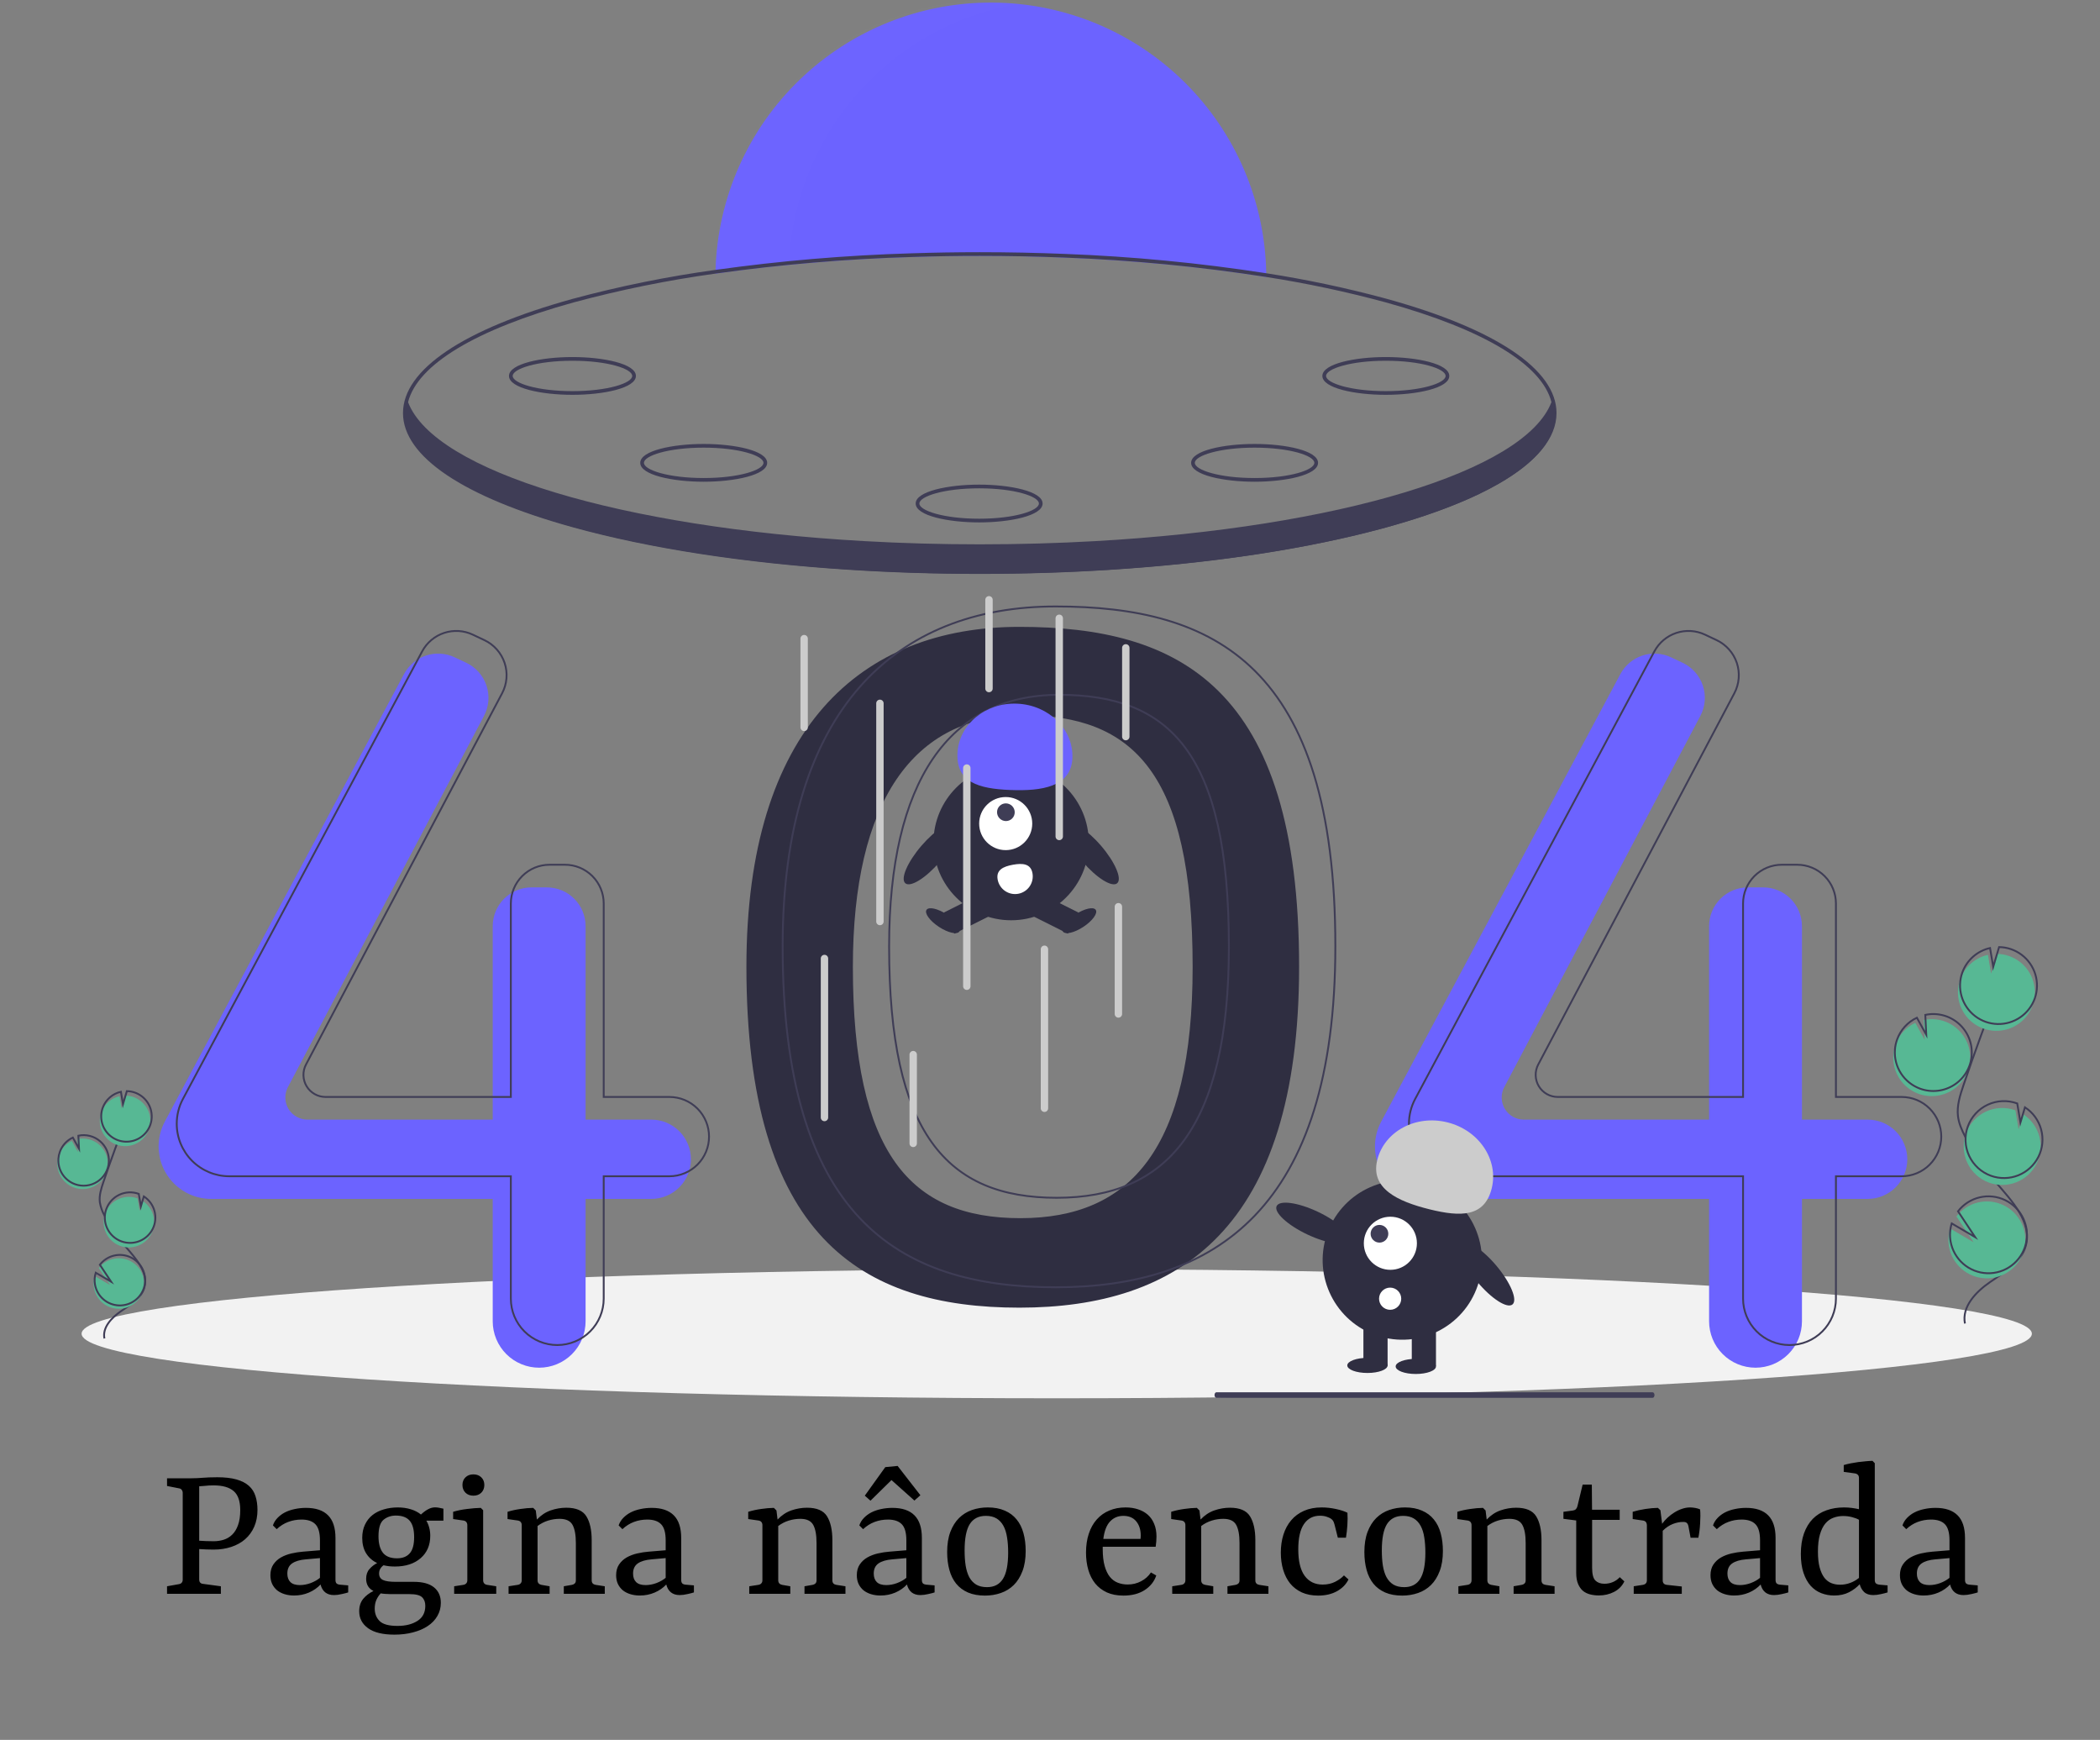<svg width="1136" height="941" viewBox="0 0 1136 941" fill="none" xmlns="http://www.w3.org/2000/svg">
<rect x="0" y="0" width="1136" height="941" fill="#808080" stroke="none"/>
<path d="M571.643 756.249C862.973 756.249 1099.14 740.614 1099.14 721.328C1099.14 702.041 862.973 686.406 571.643 686.406C280.312 686.406 44.143 702.041 44.143 721.328C44.143 740.614 280.312 756.249 571.643 756.249Z" fill="#F2F2F2"/>
<path d="M551.425 339.028C465.481 339.028 403.774 394.167 403.774 522.826C403.774 668.639 465.481 707.236 551.425 707.236C637.369 707.236 702.752 664.963 702.752 522.826C702.752 370.886 637.369 339.028 551.425 339.028ZM551.99 658.836C492.463 658.836 461.364 623.913 461.364 522.92C461.364 433.808 493.736 386.815 553.263 386.815C612.79 386.815 645.162 417.683 645.162 522.92C645.162 621.367 611.517 658.836 551.99 658.836Z" fill="#2F2E41"/>
<path d="M352.311 605.535H316.776V500.895C316.776 495.338 314.568 490.007 310.638 486.077C306.708 482.147 301.378 479.94 295.82 479.94H287.494C284.742 479.94 282.017 480.482 279.475 481.535C276.932 482.588 274.622 484.132 272.676 486.077C270.73 488.023 269.187 490.334 268.133 492.876C267.08 495.419 266.538 498.144 266.538 500.895V605.535H166.308C164.246 605.535 162.219 605.002 160.424 603.988C158.629 602.974 157.126 601.513 156.062 599.747C154.997 597.981 154.408 595.969 154.35 593.908C154.292 591.847 154.767 589.806 155.73 587.983L261.813 387.203C263.135 384.699 263.937 381.954 264.169 379.132C264.402 376.311 264.06 373.471 263.165 370.786C262.269 368.1 260.839 365.623 258.96 363.505C257.081 361.388 254.793 359.673 252.232 358.464L245.97 355.506C241.108 353.21 235.548 352.871 230.443 354.559C225.337 356.248 221.076 359.834 218.541 364.576L89.159 606.609C86.956 610.731 85.804 615.332 85.804 620.005V620.005C85.804 623.737 86.539 627.432 87.967 630.879C89.395 634.327 91.488 637.46 94.126 640.098C96.765 642.737 99.898 644.83 103.345 646.258C106.793 647.686 110.488 648.421 114.219 648.421H266.538V714.588C266.538 717.887 267.188 721.153 268.45 724.201C269.713 727.248 271.563 730.018 273.895 732.35C276.228 734.683 278.997 736.533 282.045 737.795C285.092 739.058 288.359 739.707 291.657 739.707H291.657C294.956 739.707 298.222 739.058 301.27 737.795C304.317 736.533 307.087 734.683 309.419 732.35C311.752 730.018 313.602 727.248 314.864 724.201C316.127 721.153 316.776 717.887 316.776 714.588V648.421H352.311C357.998 648.421 363.452 646.162 367.473 642.14C371.494 638.119 373.754 632.665 373.754 626.978V626.978C373.754 621.291 371.494 615.837 367.473 611.815C363.452 607.794 357.998 605.535 352.311 605.535V605.535Z" fill="#6C63FF"/>
<path d="M1010.31 605.535H974.773V500.895C974.773 495.338 972.565 490.007 968.635 486.077C964.705 482.147 959.375 479.94 953.817 479.94H945.49C942.739 479.94 940.014 480.482 937.471 481.535C934.929 482.588 932.618 484.132 930.672 486.077C928.727 488.023 927.183 490.334 926.13 492.876C925.077 495.419 924.535 498.144 924.535 500.895V605.535H824.305C822.243 605.535 820.216 605.002 818.42 603.988C816.625 602.974 815.122 601.513 814.058 599.747C812.994 597.981 812.404 595.969 812.346 593.908C812.288 591.847 812.764 589.806 813.727 587.983L919.809 387.203C921.132 384.699 921.934 381.954 922.166 379.132C922.398 376.311 922.056 373.471 921.161 370.786C920.266 368.1 918.835 365.623 916.956 363.505C915.078 361.388 912.789 359.673 910.229 358.464L903.967 355.506C899.104 353.21 893.545 352.871 888.439 354.559C883.334 356.248 879.072 359.834 876.537 364.576L747.156 606.609C744.953 610.731 743.8 615.332 743.8 620.005V620.005C743.8 627.542 746.794 634.769 752.123 640.098C757.452 645.427 764.68 648.421 772.216 648.421H924.535V714.588C924.535 721.25 927.181 727.639 931.892 732.35C936.603 737.061 942.992 739.707 949.654 739.707V739.707C956.316 739.707 962.705 737.061 967.415 732.35C972.126 727.639 974.773 721.25 974.773 714.588V648.421H1010.31C1015.99 648.421 1021.45 646.162 1025.47 642.14C1029.49 638.119 1031.75 632.665 1031.75 626.978V626.978C1031.75 621.291 1029.49 615.837 1025.47 611.815C1021.45 607.794 1015.99 605.535 1010.31 605.535Z" fill="#6C63FF"/>
<path d="M362.113 593.282H326.579V488.642C326.579 485.89 326.037 483.165 324.984 480.623C323.931 478.08 322.387 475.77 320.441 473.824C318.495 471.878 316.185 470.335 313.643 469.282C311.1 468.229 308.375 467.686 305.623 467.686H297.297C291.739 467.686 286.409 469.894 282.479 473.824C278.549 477.754 276.341 483.084 276.341 488.642V593.282H176.111C174.049 593.282 172.022 592.749 170.227 591.735C168.431 590.72 166.929 589.259 165.864 587.493C164.8 585.727 164.21 583.716 164.152 581.655C164.094 579.594 164.57 577.553 165.533 575.73L271.615 374.949C272.938 372.446 273.74 369.701 273.972 366.879C274.204 364.058 273.862 361.218 272.967 358.532C272.072 355.847 270.642 353.37 268.763 351.252C266.884 349.134 264.595 347.419 262.035 346.21L255.773 343.253C250.91 340.957 245.351 340.618 240.245 342.306C235.14 343.995 230.879 347.581 228.344 352.323L98.962 594.356C96.759 598.477 95.606 603.079 95.606 607.752V607.752C95.606 615.288 98.6 622.516 103.929 627.845C109.258 633.174 116.486 636.168 124.022 636.168H276.341V702.335C276.341 705.634 276.991 708.9 278.253 711.948C279.515 714.995 281.365 717.764 283.698 720.097C286.031 722.429 288.8 724.28 291.847 725.542C294.895 726.804 298.161 727.454 301.46 727.454H301.46C308.122 727.454 314.511 724.808 319.222 720.097C323.932 715.386 326.579 708.997 326.579 702.335V636.168H362.113C364.929 636.168 367.717 635.613 370.319 634.536C372.921 633.458 375.285 631.879 377.276 629.887C379.267 627.896 380.846 625.532 381.924 622.931C383.002 620.329 383.556 617.541 383.556 614.725V614.725C383.556 611.909 383.002 609.12 381.924 606.519C380.846 603.917 379.267 601.553 377.276 599.562C375.285 597.571 372.921 595.992 370.319 594.914C367.717 593.836 364.929 593.282 362.113 593.282V593.282Z" stroke="#3F3D56" stroke-miterlimit="10"/>
<path d="M1028.69 593.282H993.153V488.642C993.153 483.084 990.945 477.754 987.015 473.824C983.085 469.894 977.755 467.686 972.197 467.686H963.87C961.118 467.686 958.393 468.229 955.851 469.282C953.308 470.335 950.998 471.878 949.052 473.824C947.106 475.77 945.563 478.08 944.51 480.623C943.457 483.165 942.915 485.89 942.915 488.642V593.282H842.684C840.623 593.282 838.596 592.749 836.8 591.735C835.005 590.72 833.502 589.259 832.438 587.493C831.374 585.727 830.784 583.716 830.726 581.655C830.668 579.594 831.144 577.553 832.107 575.73L938.189 374.949C939.512 372.446 940.313 369.701 940.546 366.879C940.778 364.058 940.436 361.218 939.541 358.532C938.646 355.847 937.215 353.37 935.336 351.252C933.457 349.134 931.169 347.419 928.609 346.21L922.347 343.253C917.484 340.957 911.925 340.618 906.819 342.306C901.714 343.995 897.452 347.581 894.917 352.323L765.536 594.356C763.333 598.477 762.18 603.079 762.18 607.752C762.18 615.288 765.174 622.516 770.503 627.845C775.832 633.174 783.059 636.168 790.596 636.168H942.915V702.335C942.915 708.997 945.561 715.386 950.272 720.097C954.982 724.808 961.372 727.454 968.034 727.454V727.454C974.696 727.454 981.085 724.808 985.795 720.097C990.506 715.386 993.153 708.997 993.153 702.335V636.168H1028.69C1031.5 636.168 1034.29 635.613 1036.89 634.536C1039.49 633.458 1041.86 631.879 1043.85 629.887C1045.84 627.896 1047.42 625.532 1048.5 622.931C1049.58 620.329 1050.13 617.541 1050.13 614.725V614.725C1050.13 609.038 1047.87 603.584 1043.85 599.562C1039.83 595.541 1034.37 593.282 1028.69 593.282V593.282Z" stroke="#3F3D56" stroke-miterlimit="10"/>
<path d="M571.03 328C485.086 328 423.379 383.139 423.379 511.798C423.379 657.611 485.086 696.208 571.03 696.208C656.974 696.208 722.357 653.935 722.357 511.798C722.357 359.858 656.974 328 571.03 328ZM571.595 647.808C512.068 647.808 480.969 612.886 480.969 511.892C480.969 422.78 513.341 375.787 572.868 375.787C632.395 375.787 664.767 406.655 664.767 511.892C664.767 610.339 631.122 647.808 571.595 647.808V647.808Z" stroke="#3F3D56" stroke-miterlimit="10"/>
<path d="M1037.86 591.568C1040.89 592.669 1044.14 593.052 1047.34 592.685C1050.54 592.319 1053.61 591.214 1056.32 589.458C1059.02 587.701 1061.28 585.341 1062.91 582.563C1064.55 579.785 1065.51 576.665 1065.74 573.449C1065.96 570.234 1065.43 567.011 1064.2 564.033C1062.96 561.056 1061.05 558.406 1058.62 556.293C1056.19 554.18 1053.29 552.66 1050.17 551.855C1047.05 551.05 1043.79 550.981 1040.63 551.653L1041.16 562.365L1036.09 553.184C1031.11 555.521 1027.27 559.738 1025.4 564.907C1024.74 566.718 1024.34 568.613 1024.21 570.537C1023.89 575.05 1025.05 579.545 1027.51 583.34C1029.98 587.135 1033.61 590.024 1037.86 591.568V591.568Z" fill="#57B894"/>
<path d="M1062.94 715.811C1061.15 706.701 1068.9 698.624 1076.56 693.375C1084.22 688.125 1093.17 682.967 1095.78 674.058C1099.53 661.254 1088.35 649.528 1079.64 639.416C1073.18 631.912 1067.64 623.669 1063.12 614.859C1061.31 611.326 1059.64 607.633 1059.17 603.693C1058.48 598.017 1060.3 592.369 1062.14 586.956C1068.26 568.921 1074.8 551.038 1081.77 533.306" stroke="#3F3D56" stroke-miterlimit="10"/>
<path d="M1038.72 588.81C1041.75 589.911 1044.99 590.294 1048.2 589.928C1051.4 589.561 1054.47 588.456 1057.17 586.7C1059.88 584.943 1062.13 582.583 1063.77 579.805C1065.4 577.027 1066.37 573.907 1066.59 570.691C1066.82 567.476 1066.29 564.253 1065.06 561.275C1063.82 558.298 1061.91 555.648 1059.48 553.535C1057.04 551.422 1054.15 549.902 1051.03 549.097C1047.91 548.292 1044.64 548.223 1041.49 548.895L1042.01 559.607L1036.94 550.426C1031.97 552.764 1028.13 556.98 1026.26 562.149C1025.6 563.96 1025.19 565.855 1025.06 567.779C1024.74 572.293 1025.9 576.787 1028.37 580.582C1030.83 584.378 1034.47 587.266 1038.72 588.81V588.81Z" stroke="#3F3D56" stroke-miterlimit="10"/>
<path d="M1060.4 529.606C1061.59 526.326 1063.58 523.398 1066.2 521.092C1068.82 518.785 1071.97 517.175 1075.38 516.409L1077.09 526.592L1080.27 515.897C1084.68 515.962 1088.95 517.428 1092.48 520.082C1096 522.736 1098.59 526.441 1099.87 530.663C1101.15 534.885 1101.06 539.404 1099.6 543.569C1098.15 547.733 1095.41 551.328 1091.78 553.833C1088.15 556.339 1083.81 557.625 1079.4 557.507C1074.99 557.389 1070.73 555.872 1067.24 553.176C1063.75 550.48 1061.2 546.744 1059.97 542.508C1058.74 538.271 1058.89 533.753 1060.4 529.606H1060.4Z" fill="#57B894"/>
<path d="M1061.54 525.929C1062.73 522.649 1064.72 519.721 1067.34 517.414C1069.96 515.108 1073.12 513.497 1076.52 512.731L1078.23 522.915L1081.41 512.22C1085.82 512.285 1090.1 513.751 1093.62 516.405C1097.15 519.059 1099.73 522.764 1101.02 526.986C1102.3 531.207 1102.2 535.727 1100.75 539.891C1099.29 544.056 1096.55 547.651 1092.92 550.156C1089.29 552.661 1084.95 553.948 1080.54 553.83C1076.13 553.712 1071.88 552.195 1068.38 549.499C1064.89 546.803 1062.35 543.067 1061.12 538.831C1059.89 534.594 1060.03 530.076 1061.54 525.929H1061.54Z" stroke="#3F3D56" stroke-miterlimit="10"/>
<path d="M1075.99 639.622C1080.79 641.365 1086.07 641.279 1090.82 639.381C1095.56 637.482 1099.44 633.905 1101.72 629.329C1103.99 624.754 1104.51 619.501 1103.16 614.571C1101.81 609.642 1098.7 605.38 1094.41 602.6L1091.97 610.819L1090.24 600.515C1090.22 600.507 1090.2 600.5 1090.18 600.495C1087.61 599.561 1084.89 599.143 1082.15 599.264C1079.42 599.385 1076.74 600.043 1074.27 601.2C1071.79 602.357 1069.56 603.992 1067.72 606.009C1065.87 608.026 1064.44 610.388 1063.51 612.958C1062.58 615.528 1062.16 618.256 1062.29 620.988C1062.41 623.719 1063.07 626.399 1064.23 628.876C1065.38 631.352 1067.02 633.575 1069.04 635.419C1071.06 637.263 1073.42 638.692 1075.99 639.622H1075.99Z" fill="#57B894"/>
<path d="M1076.98 635.898C1081.78 637.64 1087.06 637.554 1091.81 635.656C1096.55 633.758 1100.43 630.18 1102.71 625.604C1104.98 621.029 1105.5 615.776 1104.15 610.846C1102.8 605.917 1099.69 601.656 1095.4 598.875L1092.96 607.094L1091.23 596.791C1091.21 596.783 1091.19 596.776 1091.17 596.77C1088.6 595.837 1085.88 595.418 1083.14 595.539C1080.41 595.66 1077.73 596.318 1075.26 597.475C1072.78 598.633 1070.55 600.267 1068.71 602.284C1066.86 604.302 1065.43 606.663 1064.5 609.233C1063.57 611.803 1063.15 614.532 1063.28 617.263C1063.4 619.994 1064.06 622.675 1065.22 625.151C1066.38 627.627 1068.01 629.851 1070.03 631.695C1072.05 633.539 1074.41 634.967 1076.98 635.898H1076.98Z" stroke="#3F3D56" stroke-miterlimit="10"/>
<path d="M1054.32 674.185C1055.15 678.885 1057.57 683.159 1061.17 686.288C1064.77 689.418 1069.34 691.214 1074.11 691.374C1078.88 691.535 1083.56 690.051 1087.36 687.17C1091.17 684.29 1093.87 680.189 1095.01 675.555C1096.15 670.921 1095.66 666.036 1093.63 661.719C1091.59 657.402 1088.14 653.915 1083.84 651.844C1079.54 649.773 1074.66 649.243 1070.01 650.344C1065.37 651.444 1061.25 654.108 1058.33 657.888L1067.61 671.844L1054.94 664.437C1053.95 667.59 1053.74 670.933 1054.32 674.185V674.185Z" fill="#57B894"/>
<path d="M1055.18 671.427C1056.01 676.127 1058.42 680.401 1062.03 683.53C1065.63 686.66 1070.2 688.456 1074.97 688.616C1079.74 688.777 1084.42 687.293 1088.22 684.412C1092.03 681.532 1094.73 677.431 1095.87 672.797C1097.01 668.163 1096.52 663.278 1094.48 658.961C1092.45 654.644 1088.99 651.158 1084.7 649.086C1080.4 647.015 1075.52 646.485 1070.87 647.586C1066.23 648.686 1062.1 651.35 1059.19 655.13L1068.46 669.086L1055.79 661.679C1054.81 664.832 1054.6 668.175 1055.18 671.427V671.427Z" stroke="#3F3D56" stroke-miterlimit="10"/>
<path d="M40.007 642.267C41.997 642.99 44.128 643.242 46.232 643.001C48.336 642.761 50.356 642.035 52.131 640.881C53.907 639.726 55.39 638.176 56.464 636.35C57.538 634.525 58.173 632.475 58.32 630.363C58.467 628.25 58.121 626.132 57.309 624.176C56.498 622.22 55.243 620.479 53.644 619.091C52.045 617.702 50.145 616.704 48.095 616.175C46.044 615.646 43.899 615.6 41.828 616.042L42.17 623.08L38.84 617.048C35.572 618.584 33.047 621.354 31.821 624.75C31.385 625.94 31.12 627.185 31.034 628.449C30.824 631.415 31.586 634.368 33.205 636.861C34.824 639.355 37.212 641.252 40.007 642.267V642.267Z" fill="#57B894"/>
<path d="M56.483 723.897C55.308 717.911 60.401 712.605 65.432 709.156C70.463 705.707 76.342 702.318 78.059 696.464C80.526 688.052 73.177 680.348 67.457 673.704C63.214 668.774 59.569 663.358 56.601 657.569C55.31 655.296 54.431 652.812 54.004 650.233C53.553 646.504 54.751 642.794 55.958 639.237C59.979 627.388 64.278 615.638 68.854 603.988" stroke="#3F3D56" stroke-miterlimit="10"/>
<path d="M40.57 640.455C42.56 641.178 44.691 641.43 46.795 641.189C48.899 640.949 50.919 640.223 52.694 639.069C54.47 637.914 55.953 636.364 57.027 634.538C58.101 632.713 58.736 630.663 58.883 628.551C59.03 626.438 58.684 624.32 57.873 622.364C57.061 620.408 55.806 618.667 54.207 617.279C52.608 615.89 50.709 614.892 48.658 614.363C46.608 613.834 44.462 613.788 42.391 614.23L42.733 621.268L39.403 615.236C36.135 616.772 33.61 619.542 32.384 622.938C31.948 624.128 31.683 625.373 31.597 626.637C31.387 629.603 32.149 632.556 33.768 635.049C35.388 637.543 37.775 639.44 40.57 640.455V640.455Z" stroke="#3F3D56" stroke-miterlimit="10"/>
<path d="M54.812 601.557C55.593 599.402 56.904 597.478 58.624 595.963C60.344 594.447 62.417 593.389 64.654 592.886L65.78 599.577L67.867 592.55C70.765 592.593 73.575 593.556 75.89 595.299C78.205 597.043 79.906 599.478 80.748 602.251C81.589 605.025 81.528 607.994 80.572 610.731C79.615 613.467 77.814 615.829 75.429 617.475C73.043 619.121 70.196 619.966 67.298 619.888C64.401 619.811 61.603 618.814 59.309 617.043C57.014 615.272 55.343 612.817 54.534 610.034C53.726 607.25 53.823 604.282 54.812 601.557V601.557Z" fill="#57B894"/>
<path d="M55.562 599.141C56.344 596.986 57.654 595.062 59.374 593.547C61.094 592.031 63.168 590.973 65.405 590.47L66.531 597.161L68.618 590.134C71.516 590.177 74.326 591.14 76.641 592.883C78.956 594.627 80.657 597.062 81.499 599.835C82.34 602.609 82.278 605.578 81.322 608.315C80.366 611.051 78.565 613.413 76.18 615.059C73.794 616.705 70.947 617.55 68.049 617.472C65.152 617.395 62.354 616.398 60.06 614.627C57.765 612.856 56.093 610.401 55.285 607.618C54.477 604.834 54.574 601.866 55.562 599.141V599.141Z" stroke="#3F3D56" stroke-miterlimit="10"/>
<path d="M65.057 673.84C68.213 674.985 71.681 674.928 74.798 673.681C77.915 672.434 80.465 670.083 81.96 667.077C83.456 664.071 83.793 660.619 82.908 657.38C82.022 654.142 79.976 651.342 77.159 649.515L75.555 654.915L74.417 648.146C74.406 648.14 74.394 648.136 74.382 648.132C72.694 647.518 70.901 647.243 69.107 647.322C67.312 647.402 65.55 647.834 63.923 648.594C62.295 649.355 60.833 650.428 59.621 651.754C58.408 653.079 57.469 654.631 56.856 656.32C56.243 658.008 55.969 659.801 56.05 661.596C56.131 663.391 56.564 665.152 57.326 666.779C58.087 668.406 59.162 669.867 60.489 671.079C61.815 672.29 63.368 673.228 65.057 673.84V673.84Z" fill="#57B894"/>
<path d="M65.707 671.393C68.864 672.538 72.331 672.481 75.449 671.234C78.566 669.987 81.115 667.636 82.611 664.63C84.107 661.623 84.444 658.172 83.558 654.933C82.673 651.695 80.626 648.895 77.809 647.068L76.205 652.468L75.068 645.698C75.057 645.693 75.045 645.689 75.033 645.685C73.345 645.073 71.553 644.799 69.759 644.879C67.965 644.959 66.205 645.392 64.578 646.153C61.293 647.689 58.753 650.467 57.517 653.876C56.28 657.285 56.448 661.046 57.984 664.331C59.52 667.616 62.298 670.156 65.707 671.393V671.393Z" stroke="#3F3D56" stroke-miterlimit="10"/>
<path d="M50.821 696.548C51.364 699.636 52.952 702.444 55.319 704.5C57.686 706.556 60.688 707.736 63.822 707.842C66.956 707.947 70.03 706.972 72.53 705.08C75.03 703.187 76.803 700.493 77.553 697.448C78.302 694.404 77.981 691.194 76.645 688.358C75.309 685.521 73.038 683.231 70.213 681.87C67.388 680.509 64.182 680.161 61.131 680.884C58.08 681.607 55.37 683.357 53.456 685.84L59.549 695.01L51.224 690.143C50.579 692.215 50.441 694.412 50.821 696.548V696.548Z" fill="#57B894"/>
<path d="M51.384 694.736C51.927 697.824 53.515 700.632 55.882 702.688C58.249 704.744 61.251 705.924 64.385 706.029C67.519 706.135 70.593 705.16 73.093 703.267C75.593 701.375 77.367 698.681 78.116 695.636C78.865 692.591 78.545 689.382 77.208 686.545C75.872 683.709 73.601 681.418 70.776 680.058C67.951 678.697 64.745 678.349 61.694 679.072C58.643 679.795 55.933 681.545 54.019 684.028L60.112 693.198L51.787 688.331C51.142 690.403 51.004 692.599 51.384 694.736V694.736Z" stroke="#3F3D56" stroke-miterlimit="10"/>
<path d="M894 753H658C657.735 753 657.48 753.158 657.293 753.439C657.105 753.721 657 754.102 657 754.5C657 754.898 657.105 755.279 657.293 755.561C657.48 755.842 657.735 756 658 756H894C894.265 756 894.52 755.842 894.707 755.561C894.895 755.279 895 754.898 895 754.5C895 754.102 894.895 753.721 894.707 753.439C894.52 753.158 894.265 753 894 753Z" fill="#3F3D56"/>
<path d="M685 149.804C638.38 142.364 585.29 138.394 530 138.394C479.4 138.394 430.65 141.714 387.02 147.974C387.03 147.304 387.04 146.634 387.07 145.964C388.226 107.074 404.549 70.178 432.55 43.164C460.55 16.149 498.007 1.159 536.914 1.397C575.821 1.635 613.091 17.081 640.759 44.436C668.428 71.79 684.299 108.882 684.98 147.784C684.99 148.464 685 149.134 685 149.804Z" fill="#6C63FF"/>
<g opacity="0.1">
<path opacity="0.1" d="M555.55 1.341C534.857 -1.454 513.808 0.13 493.766 5.991C473.724 11.852 455.138 21.858 439.211 35.362C423.284 48.866 410.372 65.565 401.312 84.378C392.252 103.192 387.246 123.698 386.619 144.57C386.589 145.24 386.579 145.91 386.569 146.58C399.531 144.72 412.954 143.127 426.734 141.796C428.42 107.025 442.225 73.941 465.755 48.285C489.285 22.629 521.054 6.021 555.55 1.341V1.341Z" fill="white"/>
</g>
<path d="M750.18 161.624C728.72 155.806 706.953 151.186 684.98 147.784C648.966 142.203 612.658 138.714 576.24 137.334C561.07 136.714 545.62 136.394 530 136.394C517.62 136.394 505.34 136.594 493.23 136.994C457.706 138.044 422.266 141.038 387.07 145.964C361.016 149.552 335.214 154.782 309.82 161.624C250.61 177.994 218 199.934 218 223.394C218 246.854 250.61 268.794 309.82 285.164C351.46 296.684 402.8 304.534 458.74 308.134C481.83 309.634 505.7 310.394 530 310.394C554.38 310.394 578.33 309.624 601.49 308.124C652.4 304.834 699.5 298.024 738.92 288.124C739.13 288.064 739.33 288.014 739.54 287.964C742.2 287.304 744.82 286.614 747.41 285.924C748.34 285.664 749.26 285.414 750.18 285.164C750.232 285.143 750.285 285.126 750.34 285.114C751.22 284.874 752.09 284.624 752.96 284.384C754.7 283.884 756.42 283.394 758.11 282.884C758.19 282.864 758.26 282.844 758.33 282.824C759.8 282.384 761.24 281.944 762.67 281.504C763.84 281.134 765 280.774 766.15 280.404C766.99 280.134 767.82 279.864 768.64 279.594C769.24 279.394 769.83 279.204 770.41 279.004C771.2 278.744 771.99 278.474 772.77 278.204C773.1 278.094 773.43 277.984 773.75 277.864C774.5 277.614 775.23 277.354 775.96 277.094C776.75 276.814 777.54 276.524 778.32 276.244C778.97 276.014 779.62 275.774 780.26 275.534C780.8 275.324 781.33 275.124 781.87 274.924C783.34 274.374 784.78 273.804 786.2 273.244C786.91 272.954 787.62 272.674 788.32 272.384C789.01 272.104 789.71 271.814 790.39 271.524C791.51 271.054 792.61 270.584 793.69 270.114C794.21 269.874 794.74 269.644 795.25 269.424C795.64 269.244 796.02 269.074 796.41 268.894C796.69 268.774 796.97 268.644 797.24 268.514C798.25 268.054 799.25 267.584 800.23 267.114C803.99 265.314 807.5 263.474 810.76 261.594C831.21 249.884 842 236.894 842 223.394C842 199.934 809.39 177.994 750.18 161.624ZM749.64 283.244C707.95 294.774 656.47 302.624 600.38 306.194C577.57 307.644 553.99 308.394 530 308.394C506.09 308.394 482.59 307.654 459.85 306.204C403.67 302.644 352.11 294.794 310.36 283.244C252.09 267.124 220 245.874 220 223.394C220.003 221.408 220.252 219.429 220.74 217.504C225.84 197.224 257.21 178.244 310.36 163.544C335.562 156.755 361.166 151.555 387.02 147.974C422.428 143.02 458.082 140.016 493.82 138.974C505.74 138.584 517.8 138.391 530 138.394C545.41 138.394 560.65 138.704 575.63 139.304C612.26 140.672 648.779 144.178 685 149.804C706.783 153.191 728.363 157.778 749.64 163.544C802.78 178.244 834.14 197.214 839.25 217.484C839.746 219.415 839.998 221.4 840 223.394C840 245.874 807.91 267.124 749.64 283.244V283.244Z" fill="#3F3D56"/>
<path d="M841.43 224.304C841.43 237.664 830.42 250.304 810.76 261.594C807.49 263.474 803.97 265.314 800.23 267.114C799.25 267.584 798.25 268.054 797.24 268.514C796.97 268.644 796.69 268.774 796.41 268.894C796.02 269.074 795.64 269.244 795.25 269.424C794.74 269.644 794.21 269.874 793.69 270.114C792.61 270.584 791.51 271.054 790.39 271.524C789.71 271.814 789.01 272.104 788.32 272.384C787.62 272.674 786.91 272.954 786.2 273.244C784.78 273.804 783.34 274.374 781.87 274.924C781.33 275.124 780.8 275.324 780.26 275.534C779.62 275.774 778.97 276.014 778.32 276.244C777.54 276.524 776.75 276.814 775.96 277.094C775.23 277.354 774.5 277.614 773.75 277.864C773.43 277.984 773.1 278.094 772.77 278.204C771.99 278.474 771.2 278.744 770.41 279.004C769.83 279.204 769.24 279.394 768.64 279.594C767.82 279.864 766.99 280.134 766.15 280.404C765 280.774 763.84 281.134 762.67 281.504C761.24 281.944 759.8 282.384 758.33 282.824C758.26 282.844 758.19 282.864 758.11 282.884C756.42 283.394 754.7 283.884 752.96 284.384C752.09 284.624 751.22 284.874 750.34 285.114C750.285 285.126 750.232 285.143 750.18 285.164C749.26 285.414 748.34 285.664 747.41 285.924C744.83 286.604 742.2 287.294 739.54 287.964C739.33 288.014 739.13 288.064 738.92 288.124C700.57 297.704 653.52 304.684 601.45 308.054C578.64 309.524 554.86 310.304 530.43 310.304C505.78 310.304 481.8 309.514 458.81 308.014C321.57 299.064 219.43 264.984 219.43 224.304C219.441 221.829 219.818 219.369 220.55 217.004C220.61 217.174 220.67 217.334 220.74 217.504C235.01 254.984 336.28 285.274 467.68 292.664C487.81 293.804 508.66 294.394 530 294.394C551.43 294.394 572.36 293.794 592.57 292.654C723.86 285.234 825.03 254.934 839.25 217.484C839.49 216.884 839.7 216.284 839.88 215.684C840.894 218.445 841.418 221.362 841.43 224.304V224.304Z" fill="#3F3D56"/>
<path d="M309.669 213.54C293.027 213.54 275.339 209.959 275.339 203.323C275.339 196.687 293.027 193.106 309.669 193.106C326.312 193.106 344 196.687 344 203.323C344 209.959 326.312 213.54 309.669 213.54ZM309.669 195.106C290.616 195.106 277.339 199.437 277.339 203.323C277.339 207.209 290.616 211.54 309.669 211.54C328.722 211.54 342 207.209 342 203.323C342 199.437 328.722 195.106 309.669 195.106V195.106Z" fill="#3F3D56"/>
<path d="M380.669 260.54C364.027 260.54 346.339 256.959 346.339 250.323C346.339 243.687 364.027 240.106 380.669 240.106C397.312 240.106 415 243.687 415 250.323C415 256.959 397.312 260.54 380.669 260.54ZM380.669 242.106C361.616 242.106 348.339 246.437 348.339 250.323C348.339 254.209 361.616 258.54 380.669 258.54C399.722 258.54 413 254.209 413 250.323C413 246.437 399.722 242.106 380.669 242.106V242.106Z" fill="#3F3D56"/>
<path d="M749.669 213.54C733.027 213.54 715.339 209.959 715.339 203.323C715.339 196.687 733.027 193.106 749.669 193.106C766.312 193.106 784 196.687 784 203.323C784 209.959 766.312 213.54 749.669 213.54ZM749.669 195.106C730.616 195.106 717.339 199.437 717.339 203.323C717.339 207.209 730.616 211.54 749.669 211.54C768.722 211.54 782 207.209 782 203.323C782 199.437 768.722 195.106 749.669 195.106V195.106Z" fill="#3F3D56"/>
<path d="M678.669 260.54C662.027 260.54 644.339 256.959 644.339 250.323C644.339 243.687 662.027 240.106 678.669 240.106C695.312 240.106 713 243.687 713 250.323C713 256.959 695.312 260.54 678.669 260.54ZM678.669 242.106C659.616 242.106 646.339 246.437 646.339 250.323C646.339 254.209 659.616 258.54 678.669 258.54C697.722 258.54 711 254.209 711 250.323C711 246.437 697.722 242.106 678.669 242.106V242.106Z" fill="#3F3D56"/>
<path d="M529.669 282.54C513.027 282.54 495.339 278.959 495.339 272.323C495.339 265.687 513.027 262.106 529.669 262.106C546.312 262.106 564 265.687 564 272.323C564 278.959 546.312 282.54 529.669 282.54ZM529.669 264.106C510.616 264.106 497.339 268.437 497.339 272.323C497.339 276.209 510.616 280.54 529.669 280.54C548.722 280.54 562 276.209 562 272.323C562 268.437 548.722 264.106 529.669 264.106V264.106Z" fill="#3F3D56"/>
<path d="M546.978 497.717C570.181 497.717 588.99 478.907 588.99 455.704C588.99 432.502 570.181 413.692 546.978 413.692C523.775 413.692 504.966 432.502 504.966 455.704C504.966 478.907 523.775 497.717 546.978 497.717Z" fill="#2F2E41"/>
<path d="M531.002 483.307L510.555 493.546L516.27 504.958L536.717 494.719L531.002 483.307Z" fill="#2F2E41"/>
<path d="M518.966 503.8C520.178 501.961 517.186 497.849 512.282 494.616C507.378 491.382 502.419 490.252 501.207 492.091C499.994 493.93 502.987 498.042 507.891 501.275C512.795 504.509 517.753 505.639 518.966 503.8Z" fill="#2F2E41"/>
<path d="M562.954 483.307L557.239 494.719L577.686 504.959L583.401 493.546L562.954 483.307Z" fill="#2F2E41"/>
<path d="M586.065 501.275C590.969 498.042 593.962 493.93 592.749 492.091C591.537 490.252 586.578 491.382 581.674 494.616C576.77 497.849 573.777 501.961 574.99 503.8C576.203 505.639 581.161 504.509 586.065 501.275Z" fill="#2F2E41"/>
<path d="M544.037 459.786C551.967 459.786 558.395 453.358 558.395 445.428C558.395 437.498 551.967 431.069 544.037 431.069C536.107 431.069 529.678 437.498 529.678 445.428C529.678 453.358 536.107 459.786 544.037 459.786Z" fill="white"/>
<path d="M547.529 442.675C549.391 440.814 549.38 437.785 547.505 435.911C545.631 434.036 542.602 434.026 540.741 435.887C538.88 437.748 538.89 440.777 540.765 442.651C542.639 444.526 545.668 444.536 547.529 442.675Z" fill="#3F3D56"/>
<path d="M580.12 409.999C580.752 394.446 567.347 381.272 550.179 380.574C533.011 379.877 518.582 391.92 517.95 407.474C517.318 423.028 529.252 426.561 546.42 427.259C563.587 427.956 579.488 425.553 580.12 409.999Z" fill="#6C63FF"/>
<path d="M604.337 477.703C607.1 475.331 603.214 466.272 595.657 457.469C588.101 448.667 579.734 443.454 576.971 445.826C574.207 448.198 578.093 457.258 585.65 466.06C593.207 474.863 601.573 480.076 604.337 477.703Z" fill="#2F2E41"/>
<path d="M508.423 466.06C515.98 457.258 519.866 448.198 517.102 445.826C514.339 443.454 505.973 448.667 498.416 457.469C490.859 466.272 486.973 475.331 489.737 477.703C492.5 480.076 500.866 474.863 508.423 466.06Z" fill="#2F2E41"/>
<path d="M558.517 472.261C558.971 474.759 558.415 477.335 556.97 479.422C555.526 481.51 553.311 482.938 550.813 483.393C548.316 483.848 545.74 483.291 543.652 481.847C541.564 480.402 540.136 478.187 539.681 475.69L539.678 475.671C538.736 470.469 542.758 468.628 547.96 467.686C553.163 466.745 557.575 467.059 558.517 472.261Z" fill="white"/>
<path d="M476 500.394C475.47 500.394 474.961 500.183 474.586 499.808C474.211 499.433 474 498.924 474 498.394V380.394C474 379.864 474.211 379.355 474.586 378.98C474.961 378.605 475.47 378.394 476 378.394C476.53 378.394 477.039 378.605 477.414 378.98C477.789 379.355 478 379.864 478 380.394V498.394C478 498.924 477.789 499.433 477.414 499.808C477.039 500.183 476.53 500.394 476 500.394Z" fill="#CCCCCC"/>
<path d="M446 606.394C445.47 606.394 444.961 606.183 444.586 605.808C444.211 605.433 444 604.924 444 604.394V518.394C444 517.864 444.211 517.355 444.586 516.98C444.961 516.605 445.47 516.394 446 516.394C446.53 516.394 447.039 516.605 447.414 516.98C447.789 517.355 448 517.864 448 518.394V604.394C448 604.924 447.789 605.433 447.414 605.808C447.039 606.183 446.53 606.394 446 606.394V606.394Z" fill="#CCCCCC"/>
<path d="M523 535.394C522.47 535.394 521.961 535.183 521.586 534.808C521.211 534.433 521 533.924 521 533.394V415.394C521 414.864 521.211 414.355 521.586 413.98C521.961 413.605 522.47 413.394 523 413.394C523.53 413.394 524.039 413.605 524.414 413.98C524.789 414.355 525 414.864 525 415.394V533.394C525 533.924 524.789 534.433 524.414 534.808C524.039 535.183 523.53 535.394 523 535.394Z" fill="#CCCCCC"/>
<path d="M494 620.394C493.47 620.394 492.961 620.183 492.586 619.808C492.211 619.433 492 618.924 492 618.394V570.394C492 569.864 492.211 569.355 492.586 568.98C492.961 568.605 493.47 568.394 494 568.394C494.53 568.394 495.039 568.605 495.414 568.98C495.789 569.355 496 569.864 496 570.394V618.394C496 618.924 495.789 619.433 495.414 619.808C495.039 620.183 494.53 620.394 494 620.394V620.394Z" fill="#CCCCCC"/>
<path d="M535 374.394C534.47 374.394 533.961 374.183 533.586 373.808C533.211 373.433 533 372.924 533 372.394V324.394C533 323.864 533.211 323.355 533.586 322.98C533.961 322.605 534.47 322.394 535 322.394C535.53 322.394 536.039 322.605 536.414 322.98C536.789 323.355 537 323.864 537 324.394V372.394C537 372.924 536.789 373.433 536.414 373.808C536.039 374.183 535.53 374.394 535 374.394V374.394Z" fill="#CCCCCC"/>
<path d="M435 395.394C434.47 395.394 433.961 395.183 433.586 394.808C433.211 394.433 433 393.924 433 393.394V345.394C433 344.864 433.211 344.355 433.586 343.98C433.961 343.605 434.47 343.394 435 343.394C435.53 343.394 436.039 343.605 436.414 343.98C436.789 344.355 437 344.864 437 345.394V393.394C437 393.924 436.789 394.433 436.414 394.808C436.039 395.183 435.53 395.394 435 395.394V395.394Z" fill="#CCCCCC"/>
<path d="M609 400.394C608.47 400.394 607.961 400.183 607.586 399.808C607.211 399.433 607 398.924 607 398.394V350.394C607 349.864 607.211 349.355 607.586 348.98C607.961 348.605 608.47 348.394 609 348.394C609.53 348.394 610.039 348.605 610.414 348.98C610.789 349.355 611 349.864 611 350.394V398.394C611 398.924 610.789 399.433 610.414 399.808C610.039 400.183 609.53 400.394 609 400.394Z" fill="#CCCCCC"/>
<path d="M605 550.394C604.47 550.394 603.961 550.183 603.586 549.808C603.211 549.433 603 548.924 603 548.394V490.394C603 489.864 603.211 489.355 603.586 488.98C603.961 488.605 604.47 488.394 605 488.394C605.53 488.394 606.039 488.605 606.414 488.98C606.789 489.355 607 489.864 607 490.394V548.394C607 548.924 606.789 549.433 606.414 549.808C606.039 550.183 605.53 550.394 605 550.394Z" fill="#CCCCCC"/>
<path d="M565 601.394C564.47 601.394 563.961 601.183 563.586 600.808C563.211 600.433 563 599.924 563 599.394V513.394C563 512.864 563.211 512.355 563.586 511.98C563.961 511.605 564.47 511.394 565 511.394C565.53 511.394 566.039 511.605 566.414 511.98C566.789 512.355 567 512.864 567 513.394V599.394C567 599.924 566.789 600.433 566.414 600.808C566.039 601.183 565.53 601.394 565 601.394Z" fill="#CCCCCC"/>
<path d="M573 454.394C572.47 454.394 571.961 454.183 571.586 453.808C571.211 453.433 571 452.924 571 452.394V334.394C571 333.864 571.211 333.355 571.586 332.98C571.961 332.605 572.47 332.394 573 332.394C573.53 332.394 574.039 332.605 574.414 332.98C574.789 333.355 575 333.864 575 334.394V452.394C575 452.924 574.789 453.433 574.414 453.808C574.039 454.183 573.53 454.394 573 454.394Z" fill="#CCCCCC"/>
<path d="M818.193 705.491C821.056 703.094 817.187 693.759 809.553 684.641C801.918 675.522 793.408 670.073 790.545 672.47C787.683 674.866 791.551 684.202 799.186 693.32C806.821 702.439 815.331 707.888 818.193 705.491Z" fill="#2F2E41"/>
<path d="M799.42 695.121C806.941 672.557 794.746 648.167 772.181 640.645C749.617 633.124 725.227 645.318 717.705 667.883C710.183 690.448 722.378 714.838 744.943 722.36C767.508 729.881 791.898 717.686 799.42 695.121Z" fill="#2F2E41"/>
<path d="M776.791 715.302H763.707V738.744H776.791V715.302Z" fill="#2F2E41"/>
<path d="M750.624 715.302H737.54V738.744H750.624V715.302Z" fill="#2F2E41"/>
<path d="M765.888 743.105C771.91 743.105 776.791 741.274 776.791 739.016C776.791 736.758 771.91 734.928 765.888 734.928C759.866 734.928 754.985 736.758 754.985 739.016C754.985 741.274 759.866 743.105 765.888 743.105Z" fill="#2F2E41"/>
<path d="M739.721 742.56C745.742 742.56 750.624 740.729 750.624 738.471C750.624 736.213 745.742 734.382 739.721 734.382C733.699 734.382 728.817 736.213 728.817 738.471C728.817 740.729 733.699 742.56 739.721 742.56Z" fill="#2F2E41"/>
<path d="M745.039 627.365C748.885 611.878 765.86 602.765 782.954 607.009C800.048 611.254 810.788 627.25 806.943 642.737C803.097 658.224 790.339 658.274 773.245 654.029C756.15 649.784 741.194 642.853 745.039 627.365Z" fill="#CCCCCC"/>
<path d="M729.51 670.747C731.11 667.373 723.696 660.507 712.951 655.411C702.206 650.315 692.198 648.918 690.598 652.291C688.998 655.664 696.412 662.53 707.157 667.627C717.903 672.723 727.91 674.12 729.51 670.747Z" fill="#2F2E41"/>
<path d="M752.124 686.773C760.054 686.773 766.482 680.345 766.482 672.415C766.482 664.485 760.054 658.056 752.124 658.056C744.194 658.056 737.765 664.485 737.765 672.415C737.765 680.345 744.194 686.773 752.124 686.773Z" fill="white"/>
<path d="M746.222 672.054C748.866 672.054 751.008 669.911 751.008 667.268C751.008 664.625 748.866 662.482 746.222 662.482C743.579 662.482 741.436 664.625 741.436 667.268C741.436 669.911 743.579 672.054 746.222 672.054Z" fill="#3F3D56"/>
<path d="M752 708.394C755.314 708.394 758 705.708 758 702.394C758 699.08 755.314 696.394 752 696.394C748.686 696.394 746 699.08 746 702.394C746 705.708 748.686 708.394 752 708.394Z" fill="white"/>
<path d="M115.56 833.56C117.453 833.56 119.267 833.293 121 832.76C122.76 832.2 124.293 831.28 125.6 830C126.933 828.72 127.987 827 128.76 824.84C129.56 822.653 129.96 819.947 129.96 816.72C129.96 811.893 128.773 808.467 126.4 806.44C124.027 804.387 120.427 803.36 115.6 803.36C113.76 803.36 112.227 803.44 111 803.6C109.8 803.733 108.72 803.813 107.76 803.84V833.28C109.067 833.36 110.293 833.427 111.44 833.48C112.613 833.533 113.987 833.56 115.56 833.56ZM119.48 857.92V862H90.36V857.92L96.84 856.76C97.48 856.653 97.973 856.387 98.32 855.96C98.667 855.533 98.84 855.013 98.84 854.4V807.28C98.84 806.773 98.68 806.293 98.36 805.84C98.04 805.387 97.613 805.107 97.08 805L90.36 803.68V799.52H103.36C104.587 799.52 105.693 799.493 106.68 799.44C107.693 799.387 108.707 799.32 109.72 799.24C110.76 799.16 111.893 799.093 113.12 799.04C114.373 798.987 115.867 798.96 117.6 798.96C121.707 798.96 125.16 799.36 127.96 800.16C130.76 800.96 132.987 802.107 134.64 803.6C136.32 805.093 137.507 806.947 138.2 809.16C138.92 811.373 139.28 813.867 139.28 816.64C139.28 820 138.693 823.027 137.52 825.72C136.347 828.387 134.707 830.64 132.6 832.48C130.52 834.293 128.013 835.68 125.08 836.64C122.173 837.6 119 838.08 115.56 838.08C114.253 838.08 112.947 838.053 111.64 838C110.36 837.92 109.067 837.853 107.76 837.8V854.4C107.76 854.987 107.933 855.493 108.28 855.92C108.653 856.32 109.133 856.547 109.72 856.6L119.48 857.92ZM162.196 857.28C164.116 857.28 166.063 856.92 168.036 856.2C170.01 855.453 171.69 854.507 173.076 853.36V842.68L165.436 843.36C162.21 843.627 159.73 844.36 157.996 845.56C156.29 846.76 155.436 848.587 155.436 851.04C155.436 853.013 155.983 854.547 157.076 855.64C158.196 856.733 159.903 857.28 162.196 857.28ZM180.676 862.68C178.756 862.68 177.183 862.2 175.956 861.24C174.73 860.253 173.876 858.827 173.396 856.96C171.716 858.773 169.623 860.227 167.116 861.32C164.61 862.387 161.93 862.92 159.076 862.92C157.263 862.92 155.57 862.68 153.996 862.2C152.423 861.72 151.063 861.027 149.916 860.12C148.796 859.187 147.903 858.04 147.236 856.68C146.596 855.293 146.276 853.72 146.276 851.96C146.276 849.64 146.81 847.693 147.876 846.12C148.943 844.547 150.316 843.28 151.996 842.32C153.703 841.36 155.596 840.64 157.676 840.16C159.783 839.68 161.85 839.36 163.876 839.2L173.076 838.44V833.04C173.076 828.933 172.25 826.04 170.596 824.36C168.97 822.68 166.476 821.84 163.116 821.84C160.583 821.84 158.183 822.267 155.916 823.12C153.676 823.947 151.596 825.253 149.676 827.04L147.636 825C148.143 823.48 148.97 822.133 150.116 820.96C151.263 819.76 152.61 818.76 154.156 817.96C155.73 817.16 157.49 816.56 159.436 816.16C161.383 815.733 163.41 815.52 165.516 815.52C170.823 815.52 174.81 816.867 177.476 819.56C180.143 822.227 181.476 826.32 181.476 831.84V854.48C181.476 855.333 181.663 855.96 182.036 856.36C182.436 856.733 183.01 856.96 183.756 857.04L188.356 857.44V861.24C187.69 861.48 186.556 861.773 184.956 862.12C183.383 862.493 181.956 862.68 180.676 862.68ZM204.749 830.88C204.749 834.747 205.536 837.707 207.109 839.76C208.709 841.787 211.256 842.8 214.749 842.8C217.762 842.8 220.056 841.907 221.629 840.12C223.229 838.333 224.029 835.413 224.029 831.36C224.029 827.307 223.229 824.347 221.629 822.48C220.029 820.613 217.536 819.68 214.149 819.68C211.536 819.68 209.309 820.44 207.469 821.96C205.656 823.48 204.749 826.453 204.749 830.88ZM238.469 866.88C238.469 869.493 237.842 871.867 236.589 874C235.362 876.133 233.642 877.933 231.429 879.4C229.216 880.893 226.562 882.04 223.469 882.84C220.402 883.667 217.042 884.08 213.389 884.08C207.069 884.08 202.309 882.92 199.109 880.6C195.909 878.28 194.309 875.227 194.309 871.44C194.309 868.747 195.029 866.507 196.469 864.72C197.936 862.96 199.789 861.547 202.029 860.48C200.722 859.813 199.736 858.933 199.069 857.84C198.402 856.72 198.069 855.4 198.069 853.88C198.069 851.72 198.656 849.973 199.829 848.64C201.002 847.28 202.402 846.187 204.029 845.36C201.496 844.16 199.509 842.413 198.069 840.12C196.656 837.827 195.949 835.053 195.949 831.8C195.949 829.027 196.456 826.6 197.469 824.52C198.482 822.413 199.842 820.693 201.549 819.36C203.282 818 205.322 816.987 207.669 816.32C210.016 815.627 212.509 815.28 215.149 815.28C217.736 815.28 220.096 815.613 222.229 816.28C224.362 816.92 226.189 817.867 227.709 819.12C229.016 817.893 230.296 816.947 231.549 816.28C232.802 815.587 234.082 815.24 235.389 815.24C236.056 815.24 236.802 815.32 237.629 815.48C238.456 815.613 239.202 815.773 239.869 815.96V822.44H230.629C231.296 823.56 231.816 824.813 232.189 826.2C232.562 827.56 232.749 829.04 232.749 830.64C232.749 835.68 231.016 839.707 227.549 842.72C224.082 845.733 219.442 847.24 213.629 847.24C212.536 847.24 211.469 847.187 210.429 847.08C209.389 846.947 208.402 846.773 207.469 846.56C206.722 847.093 206.136 847.733 205.709 848.48C205.282 849.2 205.069 850.053 205.069 851.04C205.069 852.667 205.762 853.827 207.149 854.52C208.562 855.187 210.856 855.52 214.029 855.52H223.869C228.696 855.52 232.336 856.52 234.789 858.52C237.242 860.52 238.469 863.307 238.469 866.88ZM214.989 879.36C219.416 879.36 223.029 878.453 225.829 876.64C228.656 874.853 230.069 872.133 230.069 868.48C230.069 866.507 229.482 864.96 228.309 863.84C227.162 862.72 224.882 862.16 221.469 862.16H211.189C210.202 862.16 209.269 862.12 208.389 862.04C207.509 861.987 206.696 861.893 205.949 861.76C205.016 862.747 204.242 863.907 203.629 865.24C203.016 866.6 202.709 868.2 202.709 870.04C202.709 872.707 203.576 874.92 205.309 876.68C207.069 878.467 210.296 879.36 214.989 879.36ZM261.362 816.8V854.64C261.362 855.36 261.548 855.933 261.922 856.36C262.295 856.787 262.828 857.053 263.522 857.16L268.442 857.92V862H245.682V857.92L250.602 857.16C251.295 857.053 251.828 856.787 252.202 856.36C252.602 855.933 252.802 855.373 252.802 854.68V824.88C252.802 824.16 252.615 823.587 252.242 823.16C251.895 822.733 251.375 822.467 250.682 822.36L245.122 821.56V817.64C247.415 816.947 249.908 816.44 252.602 816.12C255.295 815.773 257.788 815.573 260.082 815.52L261.362 816.8ZM262.002 803.12C262.002 804.827 261.455 806.227 260.362 807.32C259.268 808.387 257.842 808.92 256.082 808.92C254.322 808.92 252.895 808.387 251.802 807.32C250.708 806.227 250.162 804.827 250.162 803.12C250.162 801.44 250.708 800.067 251.802 799C252.895 797.933 254.322 797.4 256.082 797.4C257.842 797.4 259.268 797.933 260.362 799C261.455 800.067 262.002 801.44 262.002 803.12ZM297.315 857.92V862H275.115V857.92L280.035 857.16C280.729 857.053 281.262 856.787 281.635 856.36C282.035 855.933 282.235 855.373 282.235 854.68V824.88C282.235 824.16 282.049 823.587 281.675 823.16C281.329 822.733 280.809 822.467 280.115 822.36L274.555 821.56V817.64C276.715 816.973 279.022 816.467 281.475 816.12C283.955 815.747 286.275 815.547 288.435 815.52L289.835 816.92L290.435 821.84C292.649 819.493 295.142 817.84 297.915 816.88C300.689 815.92 303.502 815.44 306.355 815.44C311.662 815.44 315.275 816.987 317.195 820.08C319.115 823.173 320.075 827.48 320.075 833V854.72C320.075 855.413 320.262 855.973 320.635 856.4C321.035 856.8 321.569 857.053 322.235 857.16L327.155 857.92V862H304.995V857.92L309.355 857.16C309.969 857.053 310.475 856.813 310.875 856.44C311.302 856.04 311.515 855.467 311.515 854.72V834.56C311.515 830.16 310.915 826.88 309.715 824.72C308.515 822.533 306.182 821.44 302.715 821.44C300.609 821.44 298.529 821.76 296.475 822.4C294.422 823.04 292.529 824.013 290.795 825.32V854.68C290.795 855.373 290.982 855.933 291.355 856.36C291.729 856.76 292.249 857.027 292.915 857.16L297.315 857.92ZM349.218 857.28C351.138 857.28 353.085 856.92 355.058 856.2C357.031 855.453 358.711 854.507 360.098 853.36V842.68L352.458 843.36C349.231 843.627 346.751 844.36 345.018 845.56C343.311 846.76 342.458 848.587 342.458 851.04C342.458 853.013 343.005 854.547 344.098 855.64C345.218 856.733 346.925 857.28 349.218 857.28ZM367.698 862.68C365.778 862.68 364.205 862.2 362.978 861.24C361.751 860.253 360.898 858.827 360.418 856.96C358.738 858.773 356.645 860.227 354.138 861.32C351.631 862.387 348.951 862.92 346.098 862.92C344.285 862.92 342.591 862.68 341.018 862.2C339.445 861.72 338.085 861.027 336.938 860.12C335.818 859.187 334.925 858.04 334.258 856.68C333.618 855.293 333.298 853.72 333.298 851.96C333.298 849.64 333.831 847.693 334.898 846.12C335.965 844.547 337.338 843.28 339.018 842.32C340.725 841.36 342.618 840.64 344.698 840.16C346.805 839.68 348.871 839.36 350.898 839.2L360.098 838.44V833.04C360.098 828.933 359.271 826.04 357.618 824.36C355.991 822.68 353.498 821.84 350.138 821.84C347.605 821.84 345.205 822.267 342.938 823.12C340.698 823.947 338.618 825.253 336.698 827.04L334.658 825C335.165 823.48 335.991 822.133 337.138 820.96C338.285 819.76 339.631 818.76 341.178 817.96C342.751 817.16 344.511 816.56 346.458 816.16C348.405 815.733 350.431 815.52 352.538 815.52C357.845 815.52 361.831 816.867 364.498 819.56C367.165 822.227 368.498 826.32 368.498 831.84V854.48C368.498 855.333 368.685 855.96 369.058 856.36C369.458 856.733 370.031 856.96 370.778 857.04L375.378 857.44V861.24C374.711 861.48 373.578 861.773 371.978 862.12C370.405 862.493 368.978 862.68 367.698 862.68ZM427.511 857.92V862H405.311V857.92L410.231 857.16C410.924 857.053 411.457 856.787 411.831 856.36C412.231 855.933 412.431 855.373 412.431 854.68V824.88C412.431 824.16 412.244 823.587 411.871 823.16C411.524 822.733 411.004 822.467 410.311 822.36L404.751 821.56V817.64C406.911 816.973 409.217 816.467 411.671 816.12C414.151 815.747 416.471 815.547 418.631 815.52L420.031 816.92L420.631 821.84C422.844 819.493 425.337 817.84 428.111 816.88C430.884 815.92 433.697 815.44 436.551 815.44C441.857 815.44 445.471 816.987 447.391 820.08C449.311 823.173 450.271 827.48 450.271 833V854.72C450.271 855.413 450.457 855.973 450.831 856.4C451.231 856.8 451.764 857.053 452.431 857.16L457.351 857.92V862H435.191V857.92L439.551 857.16C440.164 857.053 440.671 856.813 441.071 856.44C441.497 856.04 441.711 855.467 441.711 854.72V834.56C441.711 830.16 441.111 826.88 439.911 824.72C438.711 822.533 436.377 821.44 432.911 821.44C430.804 821.44 428.724 821.76 426.671 822.4C424.617 823.04 422.724 824.013 420.991 825.32V854.68C420.991 855.373 421.177 855.933 421.551 856.36C421.924 856.76 422.444 857.027 423.111 857.16L427.511 857.92ZM479.413 857.28C481.333 857.28 483.28 856.92 485.253 856.2C487.227 855.453 488.907 854.507 490.293 853.36V842.68L482.653 843.36C479.427 843.627 476.947 844.36 475.213 845.56C473.507 846.76 472.653 848.587 472.653 851.04C472.653 853.013 473.2 854.547 474.293 855.64C475.413 856.733 477.12 857.28 479.413 857.28ZM497.893 862.68C495.973 862.68 494.4 862.2 493.173 861.24C491.947 860.253 491.093 858.827 490.613 856.96C488.933 858.773 486.84 860.227 484.333 861.32C481.827 862.387 479.147 862.92 476.293 862.92C474.48 862.92 472.787 862.68 471.213 862.2C469.64 861.72 468.28 861.027 467.133 860.12C466.013 859.187 465.12 858.04 464.453 856.68C463.813 855.293 463.493 853.72 463.493 851.96C463.493 849.64 464.027 847.693 465.093 846.12C466.16 844.547 467.533 843.28 469.213 842.32C470.92 841.36 472.813 840.64 474.893 840.16C477 839.68 479.067 839.36 481.093 839.2L490.293 838.44V833.04C490.293 828.933 489.467 826.04 487.813 824.36C486.187 822.68 483.693 821.84 480.333 821.84C477.8 821.84 475.4 822.267 473.133 823.12C470.893 823.947 468.813 825.253 466.893 827.04L464.853 825C465.36 823.48 466.187 822.133 467.333 820.96C468.48 819.76 469.827 818.76 471.373 817.96C472.947 817.16 474.707 816.56 476.653 816.16C478.6 815.733 480.627 815.52 482.733 815.52C488.04 815.52 492.027 816.867 494.693 819.56C497.36 822.227 498.693 826.32 498.693 831.84V854.48C498.693 855.333 498.88 855.96 499.253 856.36C499.653 856.733 500.227 856.96 500.973 857.04L505.573 857.44V861.24C504.907 861.48 503.773 861.773 502.173 862.12C500.6 862.493 499.173 862.68 497.893 862.68ZM470.893 811.64L467.813 808.92L478.893 793.48L485.573 792.84L497.893 808.68L494.653 811.56L482.253 800.48L470.893 811.64ZM512.366 839.4C512.366 835.213 512.939 831.587 514.086 828.52C515.259 825.453 516.832 822.947 518.806 821C520.779 819.053 523.099 817.613 525.766 816.68C528.459 815.747 531.312 815.28 534.326 815.28C537.872 815.28 540.939 815.853 543.526 817C546.139 818.12 548.272 819.707 549.926 821.76C551.606 823.787 552.846 826.267 553.646 829.2C554.446 832.107 554.846 835.333 554.846 838.88C554.846 843.067 554.259 846.693 553.086 849.76C551.939 852.8 550.379 855.293 548.406 857.24C546.432 859.187 544.099 860.627 541.406 861.56C538.712 862.493 535.859 862.96 532.846 862.96C529.299 862.96 526.219 862.4 523.606 861.28C521.019 860.133 518.899 858.547 517.246 856.52C515.592 854.467 514.366 851.987 513.566 849.08C512.766 846.147 512.366 842.92 512.366 839.4ZM545.366 839.68C545.366 836.667 545.166 833.933 544.766 831.48C544.392 829.027 543.739 826.947 542.806 825.24C541.872 823.507 540.632 822.173 539.086 821.24C537.539 820.307 535.606 819.84 533.286 819.84C529.392 819.84 526.499 821.32 524.606 824.28C522.739 827.24 521.806 832 521.806 838.56C521.806 841.547 521.992 844.267 522.366 846.72C522.766 849.173 523.419 851.267 524.326 853C525.259 854.707 526.499 856.04 528.046 857C529.619 857.933 531.579 858.4 533.926 858.4C537.792 858.4 540.659 856.92 542.526 853.96C544.419 850.973 545.366 846.213 545.366 839.68ZM607.681 819.84C604.801 819.84 602.414 820.84 600.521 822.84C598.628 824.813 597.401 827.973 596.841 832.32H616.961C616.988 832.027 617.014 831.733 617.041 831.44C617.068 831.12 617.081 830.787 617.081 830.44C617.081 827.32 616.268 824.773 614.641 822.8C613.014 820.827 610.694 819.84 607.681 819.84ZM625.481 852.08C624.414 855.307 622.334 857.933 619.241 859.96C616.148 861.96 612.308 862.96 607.721 862.96C604.308 862.96 601.321 862.387 598.761 861.24C596.228 860.067 594.121 858.453 592.441 856.4C590.788 854.347 589.548 851.893 588.721 849.04C587.894 846.187 587.481 843.08 587.481 839.72C587.481 835.907 587.988 832.48 589.001 829.44C590.014 826.4 591.454 823.84 593.321 821.76C595.188 819.653 597.441 818.053 600.081 816.96C602.721 815.84 605.654 815.28 608.881 815.28C611.361 815.28 613.628 815.627 615.681 816.32C617.734 816.987 619.494 817.973 620.961 819.28C622.428 820.587 623.561 822.227 624.361 824.2C625.188 826.173 625.601 828.453 625.601 831.04C625.601 831.787 625.561 832.693 625.481 833.76C625.401 834.8 625.294 835.733 625.161 836.56H596.521C596.521 836.747 596.521 836.947 596.521 837.16C596.521 837.373 596.521 837.587 596.521 837.8C596.521 841.4 596.868 844.44 597.561 846.92C598.254 849.373 599.201 851.347 600.401 852.84C601.601 854.307 603.028 855.36 604.681 856C606.334 856.64 608.121 856.96 610.041 856.96C612.654 856.96 615.068 856.373 617.281 855.2C619.521 854.027 621.294 852.44 622.601 850.44L625.481 852.08ZM656.319 857.92V862H634.119V857.92L639.039 857.16C639.733 857.053 640.266 856.787 640.639 856.36C641.039 855.933 641.239 855.373 641.239 854.68V824.88C641.239 824.16 641.053 823.587 640.679 823.16C640.333 822.733 639.813 822.467 639.119 822.36L633.559 821.56V817.64C635.719 816.973 638.026 816.467 640.479 816.12C642.959 815.747 645.279 815.547 647.439 815.52L648.839 816.92L649.439 821.84C651.653 819.493 654.146 817.84 656.919 816.88C659.693 815.92 662.506 815.44 665.359 815.44C670.666 815.44 674.279 816.987 676.199 820.08C678.119 823.173 679.079 827.48 679.079 833V854.72C679.079 855.413 679.266 855.973 679.639 856.4C680.039 856.8 680.573 857.053 681.239 857.16L686.159 857.92V862H663.999V857.92L668.359 857.16C668.973 857.053 669.479 856.813 669.879 856.44C670.306 856.04 670.519 855.467 670.519 854.72V834.56C670.519 830.16 669.919 826.88 668.719 824.72C667.519 822.533 665.186 821.44 661.719 821.44C659.613 821.44 657.533 821.76 655.479 822.4C653.426 823.04 651.533 824.013 649.799 825.32V854.68C649.799 855.373 649.986 855.933 650.359 856.36C650.733 856.76 651.253 857.027 651.919 857.16L656.319 857.92ZM692.862 839.76C692.862 836.24 693.329 832.987 694.262 830C695.222 826.987 696.622 824.4 698.462 822.24C700.302 820.053 702.609 818.347 705.382 817.12C708.155 815.893 711.342 815.28 714.942 815.28C717.475 815.28 720.035 815.56 722.622 816.12C725.235 816.68 727.329 817.36 728.902 818.16C729.035 820.24 729.022 822.493 728.862 824.92C728.702 827.32 728.449 829.56 728.102 831.64H723.702L722.022 824.96C721.835 824.213 721.635 823.587 721.422 823.08C721.209 822.547 720.849 822.067 720.342 821.64C719.675 821.107 718.795 820.667 717.702 820.32C716.635 819.947 715.422 819.76 714.062 819.76C710.329 819.76 707.435 821.267 705.382 824.28C703.329 827.293 702.302 831.84 702.302 837.92C702.302 844.293 703.449 849.067 705.742 852.24C708.062 855.413 711.315 857 715.502 857C718.009 857 720.249 856.507 722.222 855.52C724.195 854.533 725.795 853.373 727.022 852.04L729.462 854.24C728.182 856.88 726.102 859 723.222 860.6C720.369 862.173 716.982 862.96 713.062 862.96C709.729 862.96 706.782 862.387 704.222 861.24C701.689 860.067 699.582 858.453 697.902 856.4C696.249 854.347 694.995 851.893 694.142 849.04C693.289 846.187 692.862 843.093 692.862 839.76ZM738.059 839.4C738.059 835.213 738.632 831.587 739.779 828.52C740.952 825.453 742.526 822.947 744.499 821C746.472 819.053 748.792 817.613 751.459 816.68C754.152 815.747 757.006 815.28 760.019 815.28C763.566 815.28 766.632 815.853 769.219 817C771.832 818.12 773.966 819.707 775.619 821.76C777.299 823.787 778.539 826.267 779.339 829.2C780.139 832.107 780.539 835.333 780.539 838.88C780.539 843.067 779.952 846.693 778.779 849.76C777.632 852.8 776.072 855.293 774.099 857.24C772.126 859.187 769.792 860.627 767.099 861.56C764.406 862.493 761.552 862.96 758.539 862.96C754.992 862.96 751.912 862.4 749.299 861.28C746.712 860.133 744.592 858.547 742.939 856.52C741.286 854.467 740.059 851.987 739.259 849.08C738.459 846.147 738.059 842.92 738.059 839.4ZM771.059 839.68C771.059 836.667 770.859 833.933 770.459 831.48C770.086 829.027 769.432 826.947 768.499 825.24C767.566 823.507 766.326 822.173 764.779 821.24C763.232 820.307 761.299 819.84 758.979 819.84C755.086 819.84 752.192 821.32 750.299 824.28C748.432 827.24 747.499 832 747.499 838.56C747.499 841.547 747.686 844.267 748.059 846.72C748.459 849.173 749.112 851.267 750.019 853C750.952 854.707 752.192 856.04 753.739 857C755.312 857.933 757.272 858.4 759.619 858.4C763.486 858.4 766.352 856.92 768.219 853.96C770.112 850.973 771.059 846.213 771.059 839.68ZM811.114 857.92V862H788.914V857.92L793.834 857.16C794.527 857.053 795.061 856.787 795.434 856.36C795.834 855.933 796.034 855.373 796.034 854.68V824.88C796.034 824.16 795.847 823.587 795.474 823.16C795.127 822.733 794.607 822.467 793.914 822.36L788.354 821.56V817.64C790.514 816.973 792.821 816.467 795.274 816.12C797.754 815.747 800.074 815.547 802.234 815.52L803.634 816.92L804.234 821.84C806.447 819.493 808.941 817.84 811.714 816.88C814.487 815.92 817.301 815.44 820.154 815.44C825.461 815.44 829.074 816.987 830.994 820.08C832.914 823.173 833.874 827.48 833.874 833V854.72C833.874 855.413 834.061 855.973 834.434 856.4C834.834 856.8 835.367 857.053 836.034 857.16L840.954 857.92V862H818.794V857.92L823.154 857.16C823.767 857.053 824.274 856.813 824.674 856.44C825.101 856.04 825.314 855.467 825.314 854.72V834.56C825.314 830.16 824.714 826.88 823.514 824.72C822.314 822.533 819.981 821.44 816.514 821.44C814.407 821.44 812.327 821.76 810.274 822.4C808.221 823.04 806.327 824.013 804.594 825.32V854.68C804.594 855.373 804.781 855.933 805.154 856.36C805.527 856.76 806.047 857.027 806.714 857.16L811.114 857.92ZM852.657 850.68V822.32L845.737 821.44V817.64L850.817 816.96C851.537 816.853 852.083 816.613 852.457 816.24C852.83 815.867 853.11 815.347 853.297 814.68L856.137 802.92H861.097L861.217 816.52H876.177V822H861.257V847.84C861.257 851.307 861.843 853.627 863.017 854.8C864.217 855.973 865.83 856.56 867.857 856.56C869.537 856.56 871.083 856.253 872.497 855.64C873.937 855.027 875.177 854.147 876.217 853L878.697 855.28C877.497 857.76 875.643 859.653 873.137 860.96C870.657 862.24 867.91 862.88 864.897 862.88C863.27 862.88 861.71 862.693 860.217 862.32C858.723 861.947 857.417 861.307 856.297 860.4C855.203 859.467 854.323 858.213 853.657 856.64C852.99 855.067 852.657 853.08 852.657 850.68ZM909.768 858.04V862H883.768V857.92L888.688 857.16C889.381 857.053 889.914 856.8 890.288 856.4C890.688 855.973 890.888 855.413 890.888 854.72V825.08C890.888 824.28 890.714 823.653 890.368 823.2C890.048 822.747 889.501 822.467 888.728 822.36L883.208 821.56V817.64C885.314 817 887.594 816.493 890.048 816.12C892.501 815.747 894.768 815.547 896.848 815.52L898.208 816.8L899.128 824.12C899.954 822.973 900.941 821.867 902.088 820.8C903.234 819.733 904.461 818.8 905.768 818C907.074 817.173 908.448 816.52 909.888 816.04C911.354 815.533 912.808 815.28 914.248 815.28C915.074 815.28 916.021 815.373 917.088 815.56C918.154 815.747 919.021 816.013 919.688 816.36C919.874 818.6 919.874 821.133 919.688 823.96C919.528 826.787 919.208 829.36 918.728 831.68H914.528L913.368 825.48C913.181 824.6 912.874 823.987 912.448 823.64C912.048 823.293 911.448 823.12 910.648 823.12C908.781 823.093 906.861 823.467 904.888 824.24C902.941 825.013 901.128 826.24 899.448 827.92V854.72C899.448 855.44 899.634 856.013 900.008 856.44C900.408 856.84 900.968 857.08 901.688 857.16L909.768 858.04ZM941.22 857.28C943.14 857.28 945.087 856.92 947.06 856.2C949.033 855.453 950.713 854.507 952.1 853.36V842.68L944.46 843.36C941.233 843.627 938.753 844.36 937.02 845.56C935.313 846.76 934.46 848.587 934.46 851.04C934.46 853.013 935.007 854.547 936.1 855.64C937.22 856.733 938.927 857.28 941.22 857.28ZM959.7 862.68C957.78 862.68 956.207 862.2 954.98 861.24C953.753 860.253 952.9 858.827 952.42 856.96C950.74 858.773 948.647 860.227 946.14 861.32C943.633 862.387 940.953 862.92 938.1 862.92C936.287 862.92 934.593 862.68 933.02 862.2C931.447 861.72 930.087 861.027 928.94 860.12C927.82 859.187 926.927 858.04 926.26 856.68C925.62 855.293 925.3 853.72 925.3 851.96C925.3 849.64 925.833 847.693 926.9 846.12C927.967 844.547 929.34 843.28 931.02 842.32C932.727 841.36 934.62 840.64 936.7 840.16C938.807 839.68 940.873 839.36 942.9 839.2L952.1 838.44V833.04C952.1 828.933 951.273 826.04 949.62 824.36C947.993 822.68 945.5 821.84 942.14 821.84C939.607 821.84 937.207 822.267 934.94 823.12C932.7 823.947 930.62 825.253 928.7 827.04L926.66 825C927.167 823.48 927.993 822.133 929.14 820.96C930.287 819.76 931.633 818.76 933.18 817.96C934.753 817.16 936.513 816.56 938.46 816.16C940.407 815.733 942.433 815.52 944.54 815.52C949.847 815.52 953.833 816.867 956.5 819.56C959.167 822.227 960.5 826.32 960.5 831.84V854.48C960.5 855.333 960.687 855.96 961.06 856.36C961.46 856.733 962.033 856.96 962.78 857.04L967.38 857.44V861.24C966.713 861.48 965.58 861.773 963.98 862.12C962.407 862.493 960.98 862.68 959.7 862.68ZM995.292 857.08C997.292 857.08 999.172 856.747 1000.93 856.08C1002.69 855.413 1004.25 854.52 1005.61 853.4V821.96C1004.65 821.4 1003.4 820.92 1001.85 820.52C1000.33 820.12 998.732 819.92 997.052 819.92C995.186 819.92 993.412 820.24 991.732 820.88C990.079 821.493 988.639 822.533 987.412 824C986.186 825.467 985.212 827.44 984.492 829.92C983.772 832.4 983.412 835.48 983.412 839.16C983.412 842.627 983.732 845.52 984.372 847.84C985.012 850.133 985.866 851.973 986.932 853.36C988.026 854.72 989.292 855.68 990.732 856.24C992.172 856.8 993.692 857.08 995.292 857.08ZM1013.37 862.68C1011.21 862.68 1009.55 862.12 1008.37 861C1007.23 859.88 1006.44 858.48 1006.01 856.8C1004.47 858.507 1002.53 859.96 1000.21 861.16C997.919 862.333 995.239 862.92 992.172 862.92C989.746 862.92 987.426 862.493 985.212 861.64C983.026 860.787 981.119 859.467 979.492 857.68C977.866 855.867 976.572 853.533 975.612 850.68C974.652 847.827 974.172 844.427 974.172 840.48C974.172 836.24 974.732 832.533 975.852 829.36C976.999 826.187 978.586 823.56 980.612 821.48C982.666 819.4 985.132 817.853 988.012 816.84C990.892 815.8 994.066 815.28 997.532 815.28C999.026 815.28 1000.47 815.373 1001.85 815.56C1003.24 815.747 1004.49 815.973 1005.61 816.24V799.32C1005.61 798.6 1005.41 798.04 1005.01 797.64C1004.64 797.24 1004.12 796.987 1003.45 796.88L997.372 796.04V792.36C998.519 792.013 999.759 791.707 1001.09 791.44C1002.43 791.173 1003.77 790.947 1005.13 790.76C1006.52 790.573 1007.88 790.427 1009.21 790.32C1010.55 790.187 1011.79 790.107 1012.93 790.08L1014.17 791.36V854.44C1014.17 855.373 1014.39 856.027 1014.81 856.4C1015.27 856.747 1015.83 856.96 1016.49 857.04L1021.09 857.44V861.24C1020.19 861.533 1018.99 861.84 1017.49 862.16C1016 862.507 1014.63 862.68 1013.37 862.68ZM1043.7 857.28C1045.62 857.28 1047.57 856.92 1049.54 856.2C1051.51 855.453 1053.19 854.507 1054.58 853.36V842.68L1046.94 843.36C1043.71 843.627 1041.23 844.36 1039.5 845.56C1037.79 846.76 1036.94 848.587 1036.94 851.04C1036.94 853.013 1037.49 854.547 1038.58 855.64C1039.7 856.733 1041.41 857.28 1043.7 857.28ZM1062.18 862.68C1060.26 862.68 1058.69 862.2 1057.46 861.24C1056.23 860.253 1055.38 858.827 1054.9 856.96C1053.22 858.773 1051.13 860.227 1048.62 861.32C1046.11 862.387 1043.43 862.92 1040.58 862.92C1038.77 862.92 1037.07 862.68 1035.5 862.2C1033.93 861.72 1032.57 861.027 1031.42 860.12C1030.3 859.187 1029.41 858.04 1028.74 856.68C1028.1 855.293 1027.78 853.72 1027.78 851.96C1027.78 849.64 1028.31 847.693 1029.38 846.12C1030.45 844.547 1031.82 843.28 1033.5 842.32C1035.21 841.36 1037.1 840.64 1039.18 840.16C1041.29 839.68 1043.35 839.36 1045.38 839.2L1054.58 838.44V833.04C1054.58 828.933 1053.75 826.04 1052.1 824.36C1050.47 822.68 1047.98 821.84 1044.62 821.84C1042.09 821.84 1039.69 822.267 1037.42 823.12C1035.18 823.947 1033.1 825.253 1031.18 827.04L1029.14 825C1029.65 823.48 1030.47 822.133 1031.62 820.96C1032.77 819.76 1034.11 818.76 1035.66 817.96C1037.23 817.16 1038.99 816.56 1040.94 816.16C1042.89 815.733 1044.91 815.52 1047.02 815.52C1052.33 815.52 1056.31 816.867 1058.98 819.56C1061.65 822.227 1062.98 826.32 1062.98 831.84V854.48C1062.98 855.333 1063.17 855.96 1063.54 856.36C1063.94 856.733 1064.51 856.96 1065.26 857.04L1069.86 857.44V861.24C1069.19 861.48 1068.06 861.773 1066.46 862.12C1064.89 862.493 1063.46 862.68 1062.18 862.68Z" fill="black"/>
</svg>
